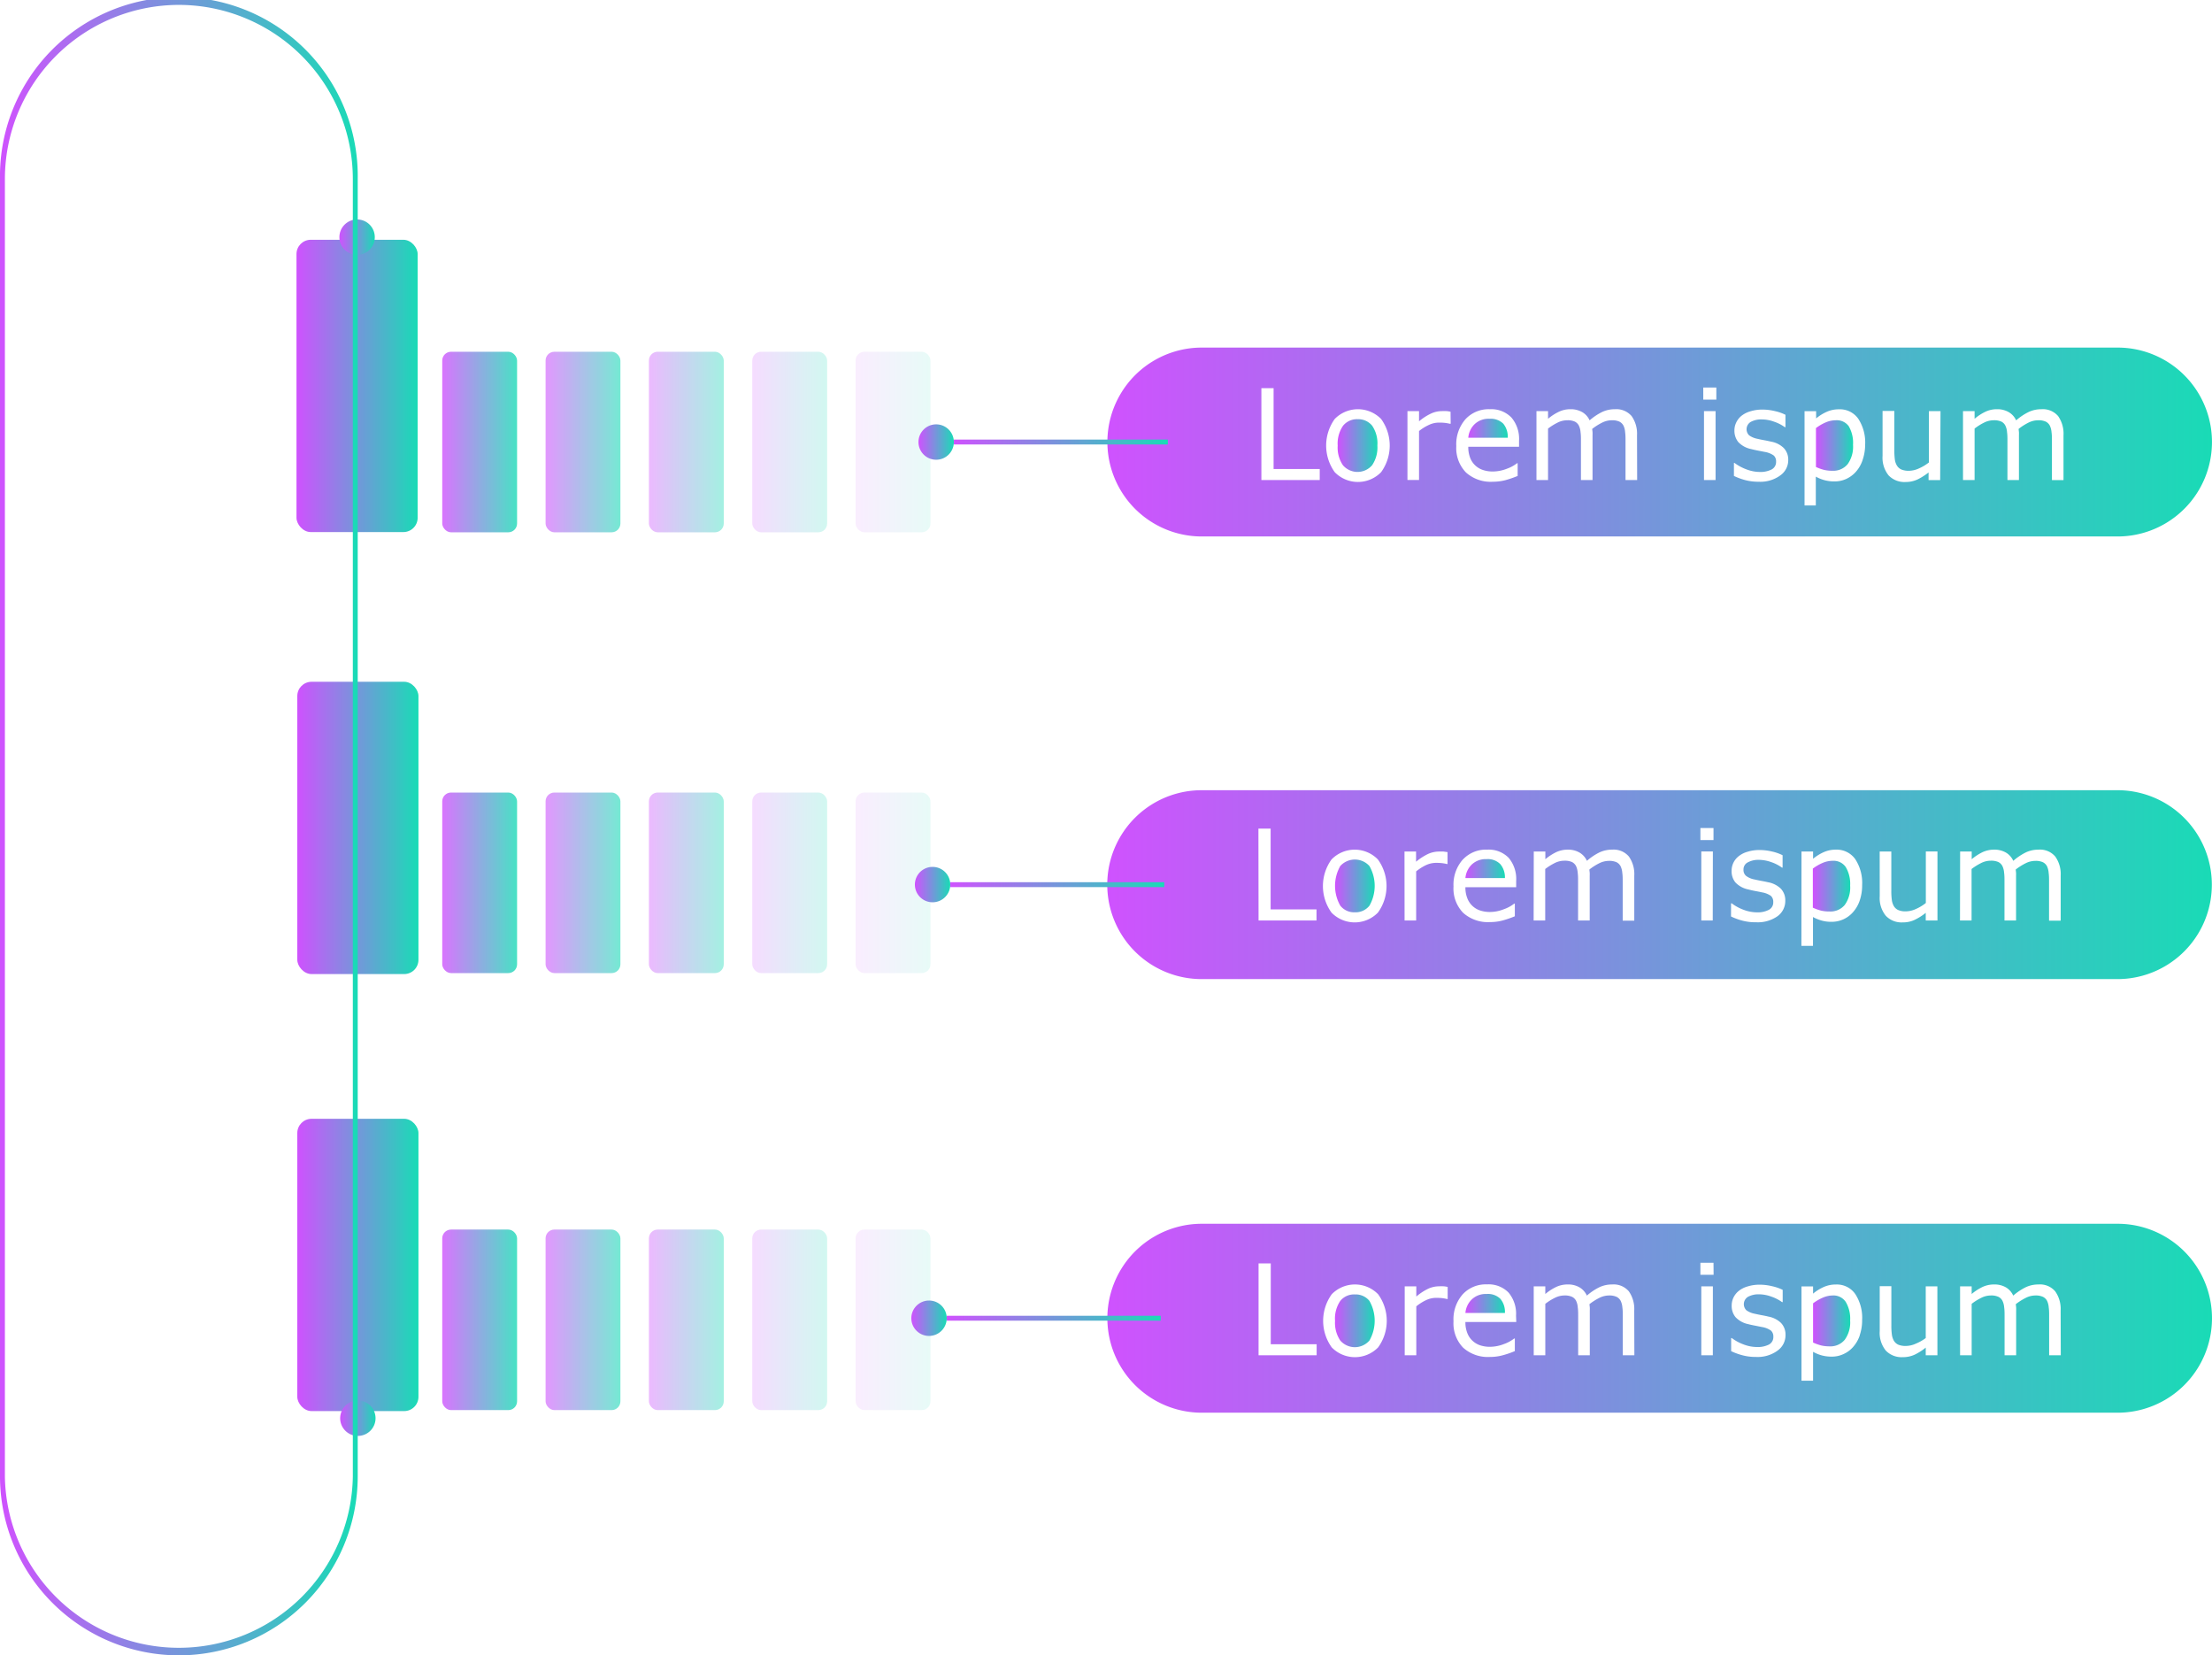 <svg xmlns="http://www.w3.org/2000/svg" xmlns:xlink="http://www.w3.org/1999/xlink" viewBox="0 0 492.77 368.67"><defs><style>.cls-1{mask:url(#mask);filter:url(#luminosity-noclip-6);}.cls-10,.cls-2,.cls-4,.cls-6,.cls-8{mix-blend-mode:multiply;}.cls-2{fill:url(#Безымянный_градиент_93);}.cls-3{mask:url(#mask-2);filter:url(#luminosity-noclip-7);}.cls-4{fill:url(#Безымянный_градиент_93-2);}.cls-5{mask:url(#mask-3);filter:url(#luminosity-noclip-8);}.cls-6{fill:url(#Безымянный_градиент_93-3);}.cls-7,.cls-9{mask:url(#mask-4);}.cls-7{filter:url(#luminosity-noclip-9);}.cls-8{fill:url(#Безымянный_градиент_91);}.cls-9{filter:url(#luminosity-noclip-10);}.cls-10{fill:url(#Безымянный_градиент_91-2);}.cls-11,.cls-16,.cls-21{opacity:0.8;}.cls-11{fill:url(#New_Gradient_Swatch_1);}.cls-12,.cls-17,.cls-22{opacity:0.6;}.cls-12{fill:url(#New_Gradient_Swatch_1-2);}.cls-13,.cls-18,.cls-23{opacity:0.4;}.cls-13{fill:url(#New_Gradient_Swatch_1-3);}.cls-14,.cls-19,.cls-24{opacity:0.2;}.cls-14{fill:url(#New_Gradient_Swatch_1-4);}.cls-15,.cls-20,.cls-25{opacity:0.1;}.cls-15{fill:url(#New_Gradient_Swatch_1-5);}.cls-16{fill:url(#New_Gradient_Swatch_1-6);}.cls-17{fill:url(#New_Gradient_Swatch_1-7);}.cls-18{fill:url(#New_Gradient_Swatch_1-8);}.cls-19{fill:url(#New_Gradient_Swatch_1-9);}.cls-20{fill:url(#New_Gradient_Swatch_1-10);}.cls-21{fill:url(#New_Gradient_Swatch_1-11);}.cls-22{fill:url(#New_Gradient_Swatch_1-12);}.cls-23{fill:url(#New_Gradient_Swatch_1-13);}.cls-24{fill:url(#New_Gradient_Swatch_1-14);}.cls-25{fill:url(#New_Gradient_Swatch_1-15);}.cls-26{fill:url(#New_Gradient_Swatch_1-16);}.cls-27{fill:url(#New_Gradient_Swatch_1-17);}.cls-28{fill:url(#New_Gradient_Swatch_1-18);}.cls-29{fill:url(#New_Gradient_Swatch_1-19);}.cls-30{fill:url(#New_Gradient_Swatch_1-20);}.cls-31{fill:url(#New_Gradient_Swatch_1-21);}.cls-32{fill:url(#New_Gradient_Swatch_1-22);}.cls-33{fill:url(#New_Gradient_Swatch_1-23);}.cls-34{fill:url(#New_Gradient_Swatch_1-24);}.cls-35{fill:url(#New_Gradient_Swatch_1-25);}.cls-36{fill:url(#New_Gradient_Swatch_1-26);}.cls-37{fill:url(#New_Gradient_Swatch_1-27);}.cls-38{fill:url(#New_Gradient_Swatch_1-28);}.cls-39{fill:url(#New_Gradient_Swatch_1-29);}.cls-40{fill:url(#New_Gradient_Swatch_1-30);}.cls-41{fill:url(#New_Gradient_Swatch_1-31);}.cls-42{fill:url(#New_Gradient_Swatch_1-32);}.cls-43{fill:url(#New_Gradient_Swatch_1-33);}.cls-44{fill:url(#New_Gradient_Swatch_1-34);}.cls-45{fill:url(#New_Gradient_Swatch_1-35);}.cls-46{fill:url(#New_Gradient_Swatch_1-36);}.cls-47{fill:url(#New_Gradient_Swatch_1-37);}.cls-48{fill:url(#New_Gradient_Swatch_1-38);}.cls-49{fill:url(#New_Gradient_Swatch_1-39);}.cls-50{mask:url(#mask-6);}.cls-51{fill:url(#New_Gradient_Swatch_1-40);}.cls-52{mask:url(#mask-7);}.cls-53,.cls-57{opacity:0.5;}.cls-53{fill:url(#New_Gradient_Swatch_1-41);}.cls-54{mask:url(#mask-8);}.cls-55,.cls-59{opacity:0.3;}.cls-55{fill:url(#New_Gradient_Swatch_1-42);}.cls-56{mask:url(#mask-9);}.cls-57{fill:url(#New_Gradient_Swatch_1-43);}.cls-58{mask:url(#mask-10);}.cls-59{fill:url(#New_Gradient_Swatch_1-44);}.cls-60{filter:url(#luminosity-noclip-4);}.cls-61{filter:url(#luminosity-noclip-3);}.cls-62{filter:url(#luminosity-noclip-2);}.cls-63{filter:url(#luminosity-noclip);}</style><filter id="luminosity-noclip" x="9.28" y="-8379.99" width="20.64" height="32766" filterUnits="userSpaceOnUse" color-interpolation-filters="sRGB"><feFlood flood-color="#fff" result="bg"/><feBlend in="SourceGraphic" in2="bg"/></filter><mask id="mask" x="9.28" y="-8379.99" width="20.64" height="32766" maskUnits="userSpaceOnUse"><g class="cls-63"/></mask><linearGradient id="Безымянный_градиент_93" x1="19.6" y1="356.18" x2="19.6" y2="11.7" gradientUnits="userSpaceOnUse"><stop offset="0"/><stop offset="0.01" stop-color="#030303"/><stop offset="0.7" stop-color="#b7b7b7"/><stop offset="1" stop-color="#fff"/></linearGradient><filter id="luminosity-noclip-2" x="35.48" y="-8379.99" width="7.15" height="32766" filterUnits="userSpaceOnUse" color-interpolation-filters="sRGB"><feFlood flood-color="#fff" result="bg"/><feBlend in="SourceGraphic" in2="bg"/></filter><mask id="mask-2" x="35.48" y="-8379.99" width="7.15" height="32766" maskUnits="userSpaceOnUse"><g class="cls-62"/></mask><linearGradient id="Безымянный_градиент_93-2" x1="39.05" y1="355.44" x2="39.05" y2="11.7" xlink:href="#Безымянный_градиент_93"/><filter id="luminosity-noclip-3" x="47.39" y="-8379.99" width="7.15" height="32766" filterUnits="userSpaceOnUse" color-interpolation-filters="sRGB"><feFlood flood-color="#fff" result="bg"/><feBlend in="SourceGraphic" in2="bg"/></filter><mask id="mask-3" x="47.39" y="-8379.99" width="7.15" height="32766" maskUnits="userSpaceOnUse"><g class="cls-61"/></mask><linearGradient id="Безымянный_градиент_93-3" x1="50.96" y1="356.23" x2="50.96" y2="12.49" xlink:href="#Безымянный_градиент_93"/><filter id="luminosity-noclip-4" x="263.07" y="-8379.99" width="215.94" height="32766" filterUnits="userSpaceOnUse" color-interpolation-filters="sRGB"><feFlood flood-color="#fff" result="bg"/><feBlend in="SourceGraphic" in2="bg"/></filter><mask id="mask-4" x="263.07" y="-8379.99" width="215.94" height="32766" maskUnits="userSpaceOnUse"><g class="cls-60"/></mask><linearGradient id="Безымянный_градиент_91" x1="263.07" y1="147.12" x2="479.01" y2="147.12" gradientUnits="userSpaceOnUse"><stop offset="0" stop-color="#fff"/><stop offset="0.07" stop-color="#d8d8d8"/><stop offset="0.16" stop-color="#a6a6a6"/><stop offset="0.26" stop-color="#797979"/><stop offset="0.37" stop-color="#545454"/><stop offset="0.47" stop-color="#353535"/><stop offset="0.58" stop-color="#1e1e1e"/><stop offset="0.7" stop-color="#0d0d0d"/><stop offset="0.83" stop-color="#030303"/><stop offset="1"/></linearGradient><linearGradient id="Безымянный_градиент_91-2" x1="263.07" y1="244.5" x2="479.01" y2="244.5" xlink:href="#Безымянный_градиент_91"/><linearGradient id="New_Gradient_Swatch_1" x1="98.52" y1="98.44" x2="115.19" y2="98.44" gradientUnits="userSpaceOnUse"><stop offset="0" stop-color="#cf52fe"/><stop offset="1" stop-color="#19dbb6"/></linearGradient><linearGradient id="New_Gradient_Swatch_1-2" x1="121.54" y1="98.44" x2="138.21" y2="98.44" xlink:href="#New_Gradient_Swatch_1"/><linearGradient id="New_Gradient_Swatch_1-3" x1="144.56" y1="98.44" x2="161.24" y2="98.44" xlink:href="#New_Gradient_Swatch_1"/><linearGradient id="New_Gradient_Swatch_1-4" x1="167.59" y1="98.44" x2="184.26" y2="98.44" xlink:href="#New_Gradient_Swatch_1"/><linearGradient id="New_Gradient_Swatch_1-5" x1="190.61" y1="98.44" x2="207.28" y2="98.44" xlink:href="#New_Gradient_Swatch_1"/><linearGradient id="New_Gradient_Swatch_1-6" x1="98.52" y1="196.61" x2="115.19" y2="196.61" xlink:href="#New_Gradient_Swatch_1"/><linearGradient id="New_Gradient_Swatch_1-7" x1="121.54" y1="196.61" x2="138.21" y2="196.61" xlink:href="#New_Gradient_Swatch_1"/><linearGradient id="New_Gradient_Swatch_1-8" x1="144.56" y1="196.61" x2="161.24" y2="196.61" xlink:href="#New_Gradient_Swatch_1"/><linearGradient id="New_Gradient_Swatch_1-9" x1="167.59" y1="196.61" x2="184.26" y2="196.61" xlink:href="#New_Gradient_Swatch_1"/><linearGradient id="New_Gradient_Swatch_1-10" x1="190.61" y1="196.61" x2="207.28" y2="196.61" xlink:href="#New_Gradient_Swatch_1"/><linearGradient id="New_Gradient_Swatch_1-11" x1="98.52" y1="293.94" x2="115.19" y2="293.94" xlink:href="#New_Gradient_Swatch_1"/><linearGradient id="New_Gradient_Swatch_1-12" x1="121.54" y1="293.94" x2="138.21" y2="293.94" xlink:href="#New_Gradient_Swatch_1"/><linearGradient id="New_Gradient_Swatch_1-13" x1="144.56" y1="293.94" x2="161.24" y2="293.94" xlink:href="#New_Gradient_Swatch_1"/><linearGradient id="New_Gradient_Swatch_1-14" x1="167.59" y1="293.94" x2="184.26" y2="293.94" xlink:href="#New_Gradient_Swatch_1"/><linearGradient id="New_Gradient_Swatch_1-15" x1="190.61" y1="293.94" x2="207.28" y2="293.94" xlink:href="#New_Gradient_Swatch_1"/><linearGradient id="New_Gradient_Swatch_1-16" x1="204.61" y1="98.44" x2="212.49" y2="98.44" xlink:href="#New_Gradient_Swatch_1"/><linearGradient id="New_Gradient_Swatch_1-17" x1="66.05" y1="85.95" x2="93.05" y2="85.95" xlink:href="#New_Gradient_Swatch_1"/><linearGradient id="New_Gradient_Swatch_1-18" x1="66.23" y1="184.39" x2="93.22" y2="184.39" xlink:href="#New_Gradient_Swatch_1"/><linearGradient id="New_Gradient_Swatch_1-19" x1="66.23" y1="281.72" x2="93.22" y2="281.72" xlink:href="#New_Gradient_Swatch_1"/><linearGradient id="New_Gradient_Swatch_1-20" x1="75.61" y1="52.81" x2="83.49" y2="52.81" xlink:href="#New_Gradient_Swatch_1"/><linearGradient id="New_Gradient_Swatch_1-21" x1="75.79" y1="315.86" x2="83.66" y2="315.86" xlink:href="#New_Gradient_Swatch_1"/><linearGradient id="New_Gradient_Swatch_1-22" x1="327.09" y1="95.4" x2="335.88" y2="95.4" xlink:href="#New_Gradient_Swatch_1"/><linearGradient id="New_Gradient_Swatch_1-23" x1="404.54" y1="99.24" x2="412.8" y2="99.24" xlink:href="#New_Gradient_Swatch_1"/><linearGradient id="New_Gradient_Swatch_1-24" x1="298.04" y1="99.24" x2="306.88" y2="99.24" xlink:href="#New_Gradient_Swatch_1"/><linearGradient id="New_Gradient_Swatch_1-25" x1="246.66" y1="98.44" x2="492.77" y2="98.44" xlink:href="#New_Gradient_Swatch_1"/><linearGradient id="New_Gradient_Swatch_1-26" x1="246.66" y1="197.02" x2="492.77" y2="197.02" xlink:href="#New_Gradient_Swatch_1"/><linearGradient id="New_Gradient_Swatch_1-27" x1="297.41" y1="197.31" x2="306.24" y2="197.31" xlink:href="#New_Gradient_Swatch_1"/><linearGradient id="New_Gradient_Swatch_1-28" x1="326.45" y1="193.47" x2="335.25" y2="193.47" xlink:href="#New_Gradient_Swatch_1"/><linearGradient id="New_Gradient_Swatch_1-29" x1="403.9" y1="197.32" x2="412.16" y2="197.32" xlink:href="#New_Gradient_Swatch_1"/><linearGradient id="New_Gradient_Swatch_1-30" x1="326.45" y1="290.32" x2="335.25" y2="290.32" xlink:href="#New_Gradient_Swatch_1"/><linearGradient id="New_Gradient_Swatch_1-31" x1="403.9" y1="294.17" x2="412.16" y2="294.17" xlink:href="#New_Gradient_Swatch_1"/><linearGradient id="New_Gradient_Swatch_1-32" x1="246.66" y1="293.59" x2="492.77" y2="293.59" xlink:href="#New_Gradient_Swatch_1"/><linearGradient id="New_Gradient_Swatch_1-33" x1="297.41" y1="294.16" x2="306.24" y2="294.16" xlink:href="#New_Gradient_Swatch_1"/><linearGradient id="New_Gradient_Swatch_1-34" x1="212.49" y1="98.44" x2="260.15" y2="98.44" xlink:href="#New_Gradient_Swatch_1"/><linearGradient id="New_Gradient_Swatch_1-35" x1="203.82" y1="197.02" x2="211.69" y2="197.02" xlink:href="#New_Gradient_Swatch_1"/><linearGradient id="New_Gradient_Swatch_1-36" x1="211.69" y1="197.02" x2="259.36" y2="197.02" xlink:href="#New_Gradient_Swatch_1"/><linearGradient id="New_Gradient_Swatch_1-37" x1="203.03" y1="293.59" x2="210.9" y2="293.59" xlink:href="#New_Gradient_Swatch_1"/><linearGradient id="New_Gradient_Swatch_1-38" x1="210.9" y1="293.59" x2="258.57" y2="293.59" xlink:href="#New_Gradient_Swatch_1"/><linearGradient id="New_Gradient_Swatch_1-39" x1="0" y1="184.34" x2="79.69" y2="184.34" xlink:href="#New_Gradient_Swatch_1"/><filter id="luminosity-noclip-6" x="9.28" y="11.7" width="20.64" height="344.48" filterUnits="userSpaceOnUse" color-interpolation-filters="sRGB"><feFlood flood-color="#fff" result="bg"/><feBlend in="SourceGraphic" in2="bg"/></filter><mask id="mask-6" x="9.28" y="11.7" width="20.64" height="344.48" maskUnits="userSpaceOnUse"><g class="cls-1"><path class="cls-2" d="M29.92,11.7c-12.16,5.87-20.64,19-20.64,34.24v276c0,15.25,8.48,28.37,20.64,34.24Z"/></g></mask><linearGradient id="New_Gradient_Swatch_1-40" x1="9.28" y1="183.94" x2="29.92" y2="183.94" xlink:href="#New_Gradient_Swatch_1"/><filter id="luminosity-noclip-7" x="35.48" y="11.7" width="7.15" height="343.74" filterUnits="userSpaceOnUse" color-interpolation-filters="sRGB"><feFlood flood-color="#fff" result="bg"/><feBlend in="SourceGraphic" in2="bg"/></filter><mask id="mask-7" x="35.48" y="11.7" width="7.15" height="343.74" maskUnits="userSpaceOnUse"><g class="cls-3"><rect class="cls-4" x="35.48" y="11.7" width="7.15" height="343.74"/></g></mask><linearGradient id="New_Gradient_Swatch_1-41" x1="35.48" y1="183.57" x2="42.62" y2="183.57" xlink:href="#New_Gradient_Swatch_1"/><filter id="luminosity-noclip-8" x="47.39" y="12.49" width="7.15" height="343.74" filterUnits="userSpaceOnUse" color-interpolation-filters="sRGB"><feFlood flood-color="#fff" result="bg"/><feBlend in="SourceGraphic" in2="bg"/></filter><mask id="mask-8" x="47.39" y="12.49" width="7.15" height="343.74" maskUnits="userSpaceOnUse"><g class="cls-5"><rect class="cls-6" x="47.39" y="12.49" width="7.15" height="343.74"/></g></mask><linearGradient id="New_Gradient_Swatch_1-42" x1="47.39" y1="184.36" x2="54.53" y2="184.36" xlink:href="#New_Gradient_Swatch_1"/><filter id="luminosity-noclip-9" x="263.07" y="130.18" width="215.94" height="33.87" filterUnits="userSpaceOnUse" color-interpolation-filters="sRGB"><feFlood flood-color="#fff" result="bg"/><feBlend in="SourceGraphic" in2="bg"/></filter><mask id="mask-9" x="263.07" y="130.18" width="215.94" height="33.87" maskUnits="userSpaceOnUse"><g class="cls-7"><rect class="cls-8" x="263.07" y="130.18" width="215.94" height="33.87"/></g></mask><linearGradient id="New_Gradient_Swatch_1-43" x1="263.07" y1="147.12" x2="479.01" y2="147.12" xlink:href="#New_Gradient_Swatch_1"/><filter id="luminosity-noclip-10" x="263.07" y="227.57" width="215.94" height="33.87" filterUnits="userSpaceOnUse" color-interpolation-filters="sRGB"><feFlood flood-color="#fff" result="bg"/><feBlend in="SourceGraphic" in2="bg"/></filter><mask id="mask-10" x="263.07" y="227.57" width="215.94" height="33.87" maskUnits="userSpaceOnUse"><g class="cls-9"><rect class="cls-10" x="263.07" y="227.57" width="215.94" height="33.87"/></g></mask><linearGradient id="New_Gradient_Swatch_1-44" x1="263.07" y1="244.5" x2="479.01" y2="244.5" xlink:href="#New_Gradient_Swatch_1"/></defs><title>menu_08_purple_green</title><g id="Layer_2" data-name="Layer 2"><g id="Layer_1-2" data-name="Layer 1"><rect class="cls-11" x="98.52" y="78.34" width="16.67" height="40.21" rx="1.96"/><rect class="cls-12" x="121.54" y="78.34" width="16.67" height="40.21" rx="1.96"/><rect class="cls-13" x="144.56" y="78.34" width="16.67" height="40.21" rx="1.96"/><rect class="cls-14" x="167.59" y="78.34" width="16.67" height="40.21" rx="1.96"/><rect class="cls-15" x="190.61" y="78.34" width="16.67" height="40.21" rx="1.96"/><rect class="cls-16" x="98.52" y="176.51" width="16.67" height="40.21" rx="1.96"/><rect class="cls-17" x="121.54" y="176.51" width="16.67" height="40.21" rx="1.96"/><rect class="cls-18" x="144.56" y="176.51" width="16.67" height="40.21" rx="1.96"/><rect class="cls-19" x="167.59" y="176.51" width="16.67" height="40.21" rx="1.96"/><rect class="cls-20" x="190.61" y="176.51" width="16.67" height="40.21" rx="1.96"/><rect class="cls-21" x="98.52" y="273.84" width="16.67" height="40.21" rx="1.96"/><rect class="cls-22" x="121.54" y="273.84" width="16.67" height="40.21" rx="1.96"/><rect class="cls-23" x="144.56" y="273.84" width="16.67" height="40.21" rx="1.96"/><rect class="cls-24" x="167.59" y="273.84" width="16.67" height="40.21" rx="1.96"/><rect class="cls-25" x="190.61" y="273.84" width="16.67" height="40.21" rx="1.96"/><path class="cls-26" d="M212.49,98.44a3.94,3.94,0,1,1-3.94-3.93A3.94,3.94,0,0,1,212.49,98.44Z"/><rect class="cls-27" x="66.05" y="53.4" width="26.99" height="65.1" rx="3.18"/><rect class="cls-28" x="66.23" y="151.84" width="26.99" height="65.1" rx="3.18"/><rect class="cls-29" x="66.23" y="249.17" width="26.99" height="65.1" rx="3.18"/><path class="cls-30" d="M83.49,52.81a3.94,3.94,0,1,1-3.94-3.93A3.93,3.93,0,0,1,83.49,52.81Z"/><path class="cls-31" d="M83.66,315.86a3.94,3.94,0,1,1-3.93-3.94A3.94,3.94,0,0,1,83.66,315.86Z"/><path class="cls-32" d="M331.79,93.27a4.46,4.46,0,0,0-3.31,1.22,4.74,4.74,0,0,0-1.39,3h8.79a4.57,4.57,0,0,0-1-3.14A4,4,0,0,0,331.79,93.27Z"/><path class="cls-33" d="M408.94,93.6a5.65,5.65,0,0,0-2.24.48,10.3,10.3,0,0,0-2.16,1.26V104a10.15,10.15,0,0,0,1.89.67,8.09,8.09,0,0,0,1.79.18,4.15,4.15,0,0,0,3.37-1.46,6.65,6.65,0,0,0,1.21-4.31,7.38,7.38,0,0,0-.95-4.15A3.28,3.28,0,0,0,408.94,93.6Z"/><path class="cls-34" d="M302.47,93.36a4,4,0,0,0-3.27,1.45A7,7,0,0,0,298,99.24a7,7,0,0,0,1.17,4.38,4.29,4.29,0,0,0,6.49,0,7,7,0,0,0,1.18-4.39,7,7,0,0,0-1.17-4.43A4,4,0,0,0,302.47,93.36Z"/><path class="cls-35" d="M471.73,77.41h-204a21,21,0,1,0,0,42.07h204a21,21,0,1,0,0-42.07ZM294,106.91H281V86.45h2.72v18H294Zm13.67-1.75a7.21,7.21,0,0,1-10.33,0,10.14,10.14,0,0,1,0-11.85,7.23,7.23,0,0,1,10.33,0,10.1,10.1,0,0,1,0,11.85Zm15.5-10.78H323a9.82,9.82,0,0,0-1.12-.2,11.9,11.9,0,0,0-1.29-.06,5.2,5.2,0,0,0-2.3.53A10.33,10.33,0,0,0,316.12,96v10.9h-2.58V91.56h2.58v2.27a12.26,12.26,0,0,1,2.72-1.75,5.79,5.79,0,0,1,2.39-.52,7.7,7.7,0,0,1,1,0c.2,0,.5.06.91.13ZM338.4,99.5H327.09a6.62,6.62,0,0,0,.42,2.47,4.57,4.57,0,0,0,2.87,2.71,6.71,6.71,0,0,0,2.16.33,8.7,8.7,0,0,0,3.16-.62,8,8,0,0,0,2.26-1.23h.13V106a23.23,23.23,0,0,1-2.66.92,11.15,11.15,0,0,1-2.86.37,8.22,8.22,0,0,1-6-2.07,7.79,7.79,0,0,1-2.15-5.87,8.44,8.44,0,0,1,2.06-6,7,7,0,0,1,5.4-2.21A6.21,6.21,0,0,1,336.71,93a7.31,7.31,0,0,1,1.69,5.15Zm26.31,7.41h-2.59V98.17c0-.66,0-1.3-.09-1.91a3.94,3.94,0,0,0-.37-1.47,2.11,2.11,0,0,0-.91-.89,3.83,3.83,0,0,0-1.7-.3,4.8,4.8,0,0,0-2.17.54,13.15,13.15,0,0,0-2.18,1.38c0,.21.05.45.07.73s0,.56,0,.84v9.82h-2.58V98.17c0-.68,0-1.32-.09-1.93a4,4,0,0,0-.38-1.46,2,2,0,0,0-.91-.89,3.85,3.85,0,0,0-1.7-.29,4.73,4.73,0,0,0-2.12.52,13.06,13.06,0,0,0-2.13,1.33v11.46h-2.58V91.56h2.58v1.71a11.43,11.43,0,0,1,2.42-1.57,5.87,5.87,0,0,1,2.56-.56,5.07,5.07,0,0,1,2.66.66,4,4,0,0,1,1.62,1.82,12.91,12.91,0,0,1,2.86-1.9,6.6,6.6,0,0,1,2.76-.58,4.48,4.48,0,0,1,3.74,1.53,6.79,6.79,0,0,1,1.2,4.28Zm17.47,0H379.6V91.56h2.58ZM382.35,89h-2.91V86.31h2.91Zm14.17,16.94a7.54,7.54,0,0,1-4.74,1.35,11.41,11.41,0,0,1-3.13-.4,14.67,14.67,0,0,1-2.38-.89v-2.9h.13a10.46,10.46,0,0,0,2.72,1.46,8.51,8.51,0,0,0,2.87.55,5.48,5.48,0,0,0,2.67-.55,1.87,1.87,0,0,0,1-1.74,1.74,1.74,0,0,0-.52-1.37,4.75,4.75,0,0,0-2-.8l-1.43-.28q-.89-.17-1.62-.36a5.39,5.39,0,0,1-2.86-1.57,4,4,0,0,1-.85-2.55,4,4,0,0,1,.4-1.79,4.29,4.29,0,0,1,1.18-1.5,5.76,5.76,0,0,1,2-1,8.81,8.81,0,0,1,2.66-.38,11.62,11.62,0,0,1,2.78.34,10,10,0,0,1,2.35.82v2.76h-.14a8.92,8.92,0,0,0-2.41-1.23,8.08,8.08,0,0,0-2.77-.5,4.85,4.85,0,0,0-2.39.54,1.9,1.9,0,0,0-.39,3,4.65,4.65,0,0,0,1.87.78c.48.12,1,.22,1.6.33s1.09.22,1.48.31a5.4,5.4,0,0,1,2.77,1.41,3.75,3.75,0,0,1,1,2.7A4.15,4.15,0,0,1,396.52,105.93Zm18.41-3.47a7.4,7.4,0,0,1-1.51,2.62,6.51,6.51,0,0,1-2.14,1.58,6.27,6.27,0,0,1-2.61.55,8.53,8.53,0,0,1-2.16-.26,8.73,8.73,0,0,1-2-.81v6.43H402v-21h2.58v1.61a10.13,10.13,0,0,1,2.31-1.45,6.55,6.55,0,0,1,2.75-.58,5,5,0,0,1,4.32,2.09,9.65,9.65,0,0,1,1.54,5.82A10.51,10.51,0,0,1,414.93,102.46Zm17.28,4.45h-2.58v-1.7a13.29,13.29,0,0,1-2.5,1.58,6.36,6.36,0,0,1-2.64.55,4.87,4.87,0,0,1-3.77-1.48,6.28,6.28,0,0,1-1.34-4.34v-10H422v8.74a16.11,16.11,0,0,0,.11,2,3.55,3.55,0,0,0,.47,1.42,2.25,2.25,0,0,0,1,.88,4.26,4.26,0,0,0,1.72.28,5.46,5.46,0,0,0,2.19-.53,10.05,10.05,0,0,0,2.22-1.33V91.56h2.58Zm27.48,0h-2.58V98.17c0-.66,0-1.3-.09-1.91a4.13,4.13,0,0,0-.38-1.47,2.06,2.06,0,0,0-.91-.89,3.83,3.83,0,0,0-1.7-.3,4.83,4.83,0,0,0-2.17.54,13.08,13.08,0,0,0-2.17,1.38c0,.21.05.45.07.73s0,.56,0,.84v9.82H447.2V98.17c0-.68,0-1.32-.09-1.93a3.82,3.82,0,0,0-.38-1.46,2,2,0,0,0-.9-.89,3.9,3.9,0,0,0-1.71-.29,4.76,4.76,0,0,0-2.12.52,12.58,12.58,0,0,0-2.12,1.33v11.46H437.3V91.56h2.58v1.71a11.38,11.38,0,0,1,2.41-1.57,5.9,5.9,0,0,1,2.56-.56,5,5,0,0,1,2.66.66,4.05,4.05,0,0,1,1.63,1.82,12.69,12.69,0,0,1,2.86-1.9,6.6,6.6,0,0,1,2.76-.58,4.46,4.46,0,0,1,3.73,1.53,6.79,6.79,0,0,1,1.2,4.28Z"/><path class="cls-36" d="M267.7,218.06h204a21,21,0,1,0,0-42.07h-204a21,21,0,1,0,0,42.07ZM381.55,205H379V189.63h2.58Zm55.11-15.35h2.58v1.71a11.63,11.63,0,0,1,2.41-1.57,6.1,6.1,0,0,1,2.57-.56,5.07,5.07,0,0,1,2.66.66,4.06,4.06,0,0,1,1.62,1.83,13,13,0,0,1,2.86-1.91,6.6,6.6,0,0,1,2.76-.58,4.44,4.44,0,0,1,3.73,1.53,6.73,6.73,0,0,1,1.21,4.28v10h-2.59v-8.74c0-.66,0-1.29-.09-1.91a4.14,4.14,0,0,0-.37-1.47,2.11,2.11,0,0,0-.91-.89,3.83,3.83,0,0,0-1.7-.3,4.8,4.8,0,0,0-2.17.54,13.15,13.15,0,0,0-2.18,1.38c0,.21.05.46.07.74s0,.55,0,.83V205h-2.58v-8.74c0-.67,0-1.32-.09-1.93a4.07,4.07,0,0,0-.38-1.46,2.06,2.06,0,0,0-.91-.89,4,4,0,0,0-1.7-.29,4.73,4.73,0,0,0-2.12.52,13.06,13.06,0,0,0-2.13,1.33V205h-2.58Zm-17.92,0h2.59v8.74a14.37,14.37,0,0,0,.11,2,3.66,3.66,0,0,0,.46,1.42,2.16,2.16,0,0,0,1,.88,4,4,0,0,0,1.71.28,5.61,5.61,0,0,0,2.19-.52,10,10,0,0,0,2.22-1.34V189.63h2.59V205H429v-1.7a12.51,12.51,0,0,1-2.5,1.58,6.13,6.13,0,0,1-2.63.55,4.82,4.82,0,0,1-3.77-1.48,6.21,6.21,0,0,1-1.35-4.33Zm-17.42,0h2.58v1.61a10.32,10.32,0,0,1,2.32-1.45,6.54,6.54,0,0,1,2.74-.58,5.07,5.07,0,0,1,4.32,2.09,9.65,9.65,0,0,1,1.55,5.82,10.31,10.31,0,0,1-.54,3.42,7.44,7.44,0,0,1-1.51,2.61,6.27,6.27,0,0,1-4.74,2.13,8,8,0,0,1-2.16-.26,8.62,8.62,0,0,1-2-.81v6.43h-2.58Zm-15.69,11.53h.14a10.33,10.33,0,0,0,2.72,1.47,8.44,8.44,0,0,0,2.87.54,5.39,5.39,0,0,0,2.67-.55,1.85,1.85,0,0,0,1-1.73,1.79,1.79,0,0,0-.52-1.38,4.77,4.77,0,0,0-2-.79c-.37-.09-.85-.18-1.44-.29s-1.13-.23-1.61-.36a5.42,5.42,0,0,1-2.87-1.57,3.92,3.92,0,0,1-.84-2.55,4.11,4.11,0,0,1,1.58-3.28,5.52,5.52,0,0,1,2-1,8.81,8.81,0,0,1,2.66-.38,12.21,12.21,0,0,1,2.78.34,10.21,10.21,0,0,1,2.34.82v2.76h-.14a9,9,0,0,0-2.4-1.23,8.38,8.38,0,0,0-2.78-.5,4.88,4.88,0,0,0-2.39.54,1.74,1.74,0,0,0-1,1.62,1.7,1.7,0,0,0,.59,1.42,4.45,4.45,0,0,0,1.87.79c.47.11,1,.22,1.6.33s1.08.21,1.47.3a5.51,5.51,0,0,1,2.78,1.41,3.75,3.75,0,0,1,1,2.7,4.18,4.18,0,0,1-1.74,3.45,7.62,7.62,0,0,1-4.75,1.34A11.41,11.41,0,0,1,388,205a14.11,14.11,0,0,1-2.38-.89Zm-6.83-16.77h2.92v2.68H378.8Zm-37.12,5.24h2.58v1.71a11.63,11.63,0,0,1,2.41-1.57,6.05,6.05,0,0,1,2.56-.56,5,5,0,0,1,2.66.66,4.08,4.08,0,0,1,1.63,1.83,12.77,12.77,0,0,1,2.86-1.91,6.6,6.6,0,0,1,2.76-.58,4.44,4.44,0,0,1,3.73,1.53,6.79,6.79,0,0,1,1.2,4.28v10h-2.58v-8.74c0-.66,0-1.29-.09-1.91a4.13,4.13,0,0,0-.38-1.47,2.09,2.09,0,0,0-.9-.89,3.91,3.91,0,0,0-1.71-.3,4.83,4.83,0,0,0-2.17.54,13.08,13.08,0,0,0-2.17,1.38c0,.21.05.46.07.74s0,.55,0,.83V205h-2.59v-8.74c0-.67,0-1.32-.09-1.93a4.08,4.08,0,0,0-.37-1.46,2.11,2.11,0,0,0-.91-.89,4,4,0,0,0-1.7-.29,4.77,4.77,0,0,0-2.13.52,13,13,0,0,0-2.12,1.33V205h-2.58Zm-15.8,1.79a7,7,0,0,1,5.41-2.21,6.21,6.21,0,0,1,4.79,1.81,7.32,7.32,0,0,1,1.68,5.16v1.4H326.45a6.4,6.4,0,0,0,.43,2.46,4.57,4.57,0,0,0,2.86,2.72,6.81,6.81,0,0,0,2.17.33,8.5,8.5,0,0,0,3.15-.63,7.9,7.9,0,0,0,2.26-1.23h.14v2.82a22.74,22.74,0,0,1-2.67.92,10.66,10.66,0,0,1-2.85.37,8.24,8.24,0,0,1-6-2.07,7.77,7.77,0,0,1-2.14-5.87A8.45,8.45,0,0,1,325.88,191.42Zm-13-1.79h2.58v2.27a12.61,12.61,0,0,1,2.71-1.75,6,6,0,0,1,2.4-.52c.45,0,.77,0,1,0l.9.13v2.65h-.14a9.1,9.1,0,0,0-1.12-.2,11.83,11.83,0,0,0-1.28-.06,5.35,5.35,0,0,0-2.31.53,10.59,10.59,0,0,0-2.14,1.37V205h-2.58Zm-16.25,1.76a7.2,7.2,0,0,1,10.32,0,10.06,10.06,0,0,1,0,11.85,7.22,7.22,0,0,1-10.32,0,10.1,10.1,0,0,1,0-11.85Zm-16.29-6.87h2.72v18h10.22V205H280.37Z"/><path class="cls-37" d="M301.83,203.18a3.94,3.94,0,0,0,3.24-1.47,8.91,8.91,0,0,0,0-8.83,4.37,4.37,0,0,0-6.5,0,8.94,8.94,0,0,0,0,8.81A3.9,3.9,0,0,0,301.83,203.18Z"/><path class="cls-38" d="M334.22,192.45a3.93,3.93,0,0,0-3.07-1.11,4.49,4.49,0,0,0-3.3,1.22,4.77,4.77,0,0,0-1.4,3h8.8A4.54,4.54,0,0,0,334.22,192.45Z"/><path class="cls-39" d="M407.59,203a4.11,4.11,0,0,0,3.36-1.45,6.62,6.62,0,0,0,1.21-4.32,7.3,7.3,0,0,0-1-4.15,3.3,3.3,0,0,0-2.91-1.37,5.68,5.68,0,0,0-2.24.48,10.3,10.3,0,0,0-2.16,1.26v8.7a10.68,10.68,0,0,0,1.89.67A8.18,8.18,0,0,0,407.59,203Z"/><path class="cls-40" d="M331.15,288.19a4.46,4.46,0,0,0-3.3,1.23,4.72,4.72,0,0,0-1.4,3h8.8a4.53,4.53,0,0,0-1-3.14A3.94,3.94,0,0,0,331.15,288.19Z"/><path class="cls-41" d="M408.3,288.52a5.7,5.7,0,0,0-2.24.49,10.3,10.3,0,0,0-2.16,1.26V299a10.68,10.68,0,0,0,1.89.67,8.18,8.18,0,0,0,1.8.18,4.12,4.12,0,0,0,3.36-1.46,6.59,6.59,0,0,0,1.21-4.31,7.28,7.28,0,0,0-1-4.15A3.28,3.28,0,0,0,408.3,288.52Z"/><path class="cls-42" d="M471.73,272.55h-204a21,21,0,0,0,0,42.08h204a21,21,0,0,0,0-42.08ZM293.31,301.84H280.37V281.38h2.72v18h10.22ZM307,300.09a7.22,7.22,0,0,1-10.32,0,10.1,10.1,0,0,1,0-11.85,7.22,7.22,0,0,1,10.32,0,10.06,10.06,0,0,1,0,11.85Zm15.5-10.78h-.14a9.1,9.1,0,0,0-1.12-.2,11.83,11.83,0,0,0-1.28-.06,5.21,5.21,0,0,0-2.31.53,10.54,10.54,0,0,0-2.14,1.36v10.9h-2.58V286.49h2.58v2.27A12.23,12.23,0,0,1,318.2,287a5.83,5.83,0,0,1,2.4-.52,7.8,7.8,0,0,1,1,0c.2,0,.5.06.9.13Zm15.28,5.12H326.45a6.42,6.42,0,0,0,.43,2.47,4.53,4.53,0,0,0,1.17,1.72,4.61,4.61,0,0,0,1.69,1,6.81,6.81,0,0,0,2.17.33,8.69,8.69,0,0,0,3.15-.62,7.9,7.9,0,0,0,2.26-1.23h.14v2.81a19.58,19.58,0,0,1-2.67.92,10.66,10.66,0,0,1-2.85.38,8.24,8.24,0,0,1-6-2.07,7.79,7.79,0,0,1-2.14-5.88,8.41,8.41,0,0,1,2.05-6,7,7,0,0,1,5.41-2.21,6.21,6.21,0,0,1,4.79,1.81,7.31,7.31,0,0,1,1.68,5.15Zm26.31,7.41h-2.58V293.1c0-.66,0-1.3-.09-1.91a4.13,4.13,0,0,0-.38-1.47,2.09,2.09,0,0,0-.9-.89,3.9,3.9,0,0,0-1.71-.31,4.85,4.85,0,0,0-2.17.55,13.08,13.08,0,0,0-2.17,1.38c0,.21.05.45.07.73s0,.56,0,.83v9.83h-2.59V293.1c0-.68,0-1.32-.09-1.93a4,4,0,0,0-.37-1.46,2.06,2.06,0,0,0-.91-.89,3.83,3.83,0,0,0-1.7-.3,4.79,4.79,0,0,0-2.13.53,12.34,12.34,0,0,0-2.12,1.33v11.46h-2.58V286.49h2.58v1.7a11.57,11.57,0,0,1,2.41-1.56,5.9,5.9,0,0,1,2.56-.56,5,5,0,0,1,2.66.65,4.08,4.08,0,0,1,1.63,1.83,12.69,12.69,0,0,1,2.86-1.9,6.6,6.6,0,0,1,2.76-.58,4.44,4.44,0,0,1,3.73,1.53,6.79,6.79,0,0,1,1.2,4.28Zm17.48,0H379V286.49h2.58Zm.17-17.92H378.8v-2.68h2.92Zm14.17,16.94a7.56,7.56,0,0,1-4.75,1.35,11.4,11.4,0,0,1-3.13-.41,14.16,14.16,0,0,1-2.38-.88V298h.14a10.3,10.3,0,0,0,2.72,1.46,8.44,8.44,0,0,0,2.87.54,5.51,5.51,0,0,0,2.67-.54,1.87,1.87,0,0,0,1-1.74,1.77,1.77,0,0,0-.52-1.37,4.75,4.75,0,0,0-2-.8l-1.44-.29c-.59-.11-1.13-.22-1.61-.35a5.36,5.36,0,0,1-2.87-1.58,3.91,3.91,0,0,1-.84-2.54,4.18,4.18,0,0,1,.39-1.79,4.32,4.32,0,0,1,1.19-1.5,5.67,5.67,0,0,1,2-1,8.81,8.81,0,0,1,2.66-.38,11.68,11.68,0,0,1,2.78.34,10.23,10.23,0,0,1,2.34.81V290h-.14a9,9,0,0,0-2.4-1.23,8.15,8.15,0,0,0-2.78-.51,4.88,4.88,0,0,0-2.39.55,1.91,1.91,0,0,0-.38,3,4.59,4.59,0,0,0,1.87.78c.47.11,1,.22,1.6.33s1.08.21,1.47.31a5.43,5.43,0,0,1,2.78,1.41,3.74,3.74,0,0,1,1,2.69A4.16,4.16,0,0,1,395.89,300.86Zm18.4-3.47a7.48,7.48,0,0,1-1.51,2.62,6.25,6.25,0,0,1-2.14,1.57,6.08,6.08,0,0,1-2.6.56,8.41,8.41,0,0,1-2.16-.26,8.62,8.62,0,0,1-2-.81v6.43h-2.58v-21h2.58v1.61a10,10,0,0,1,2.32-1.45,6.54,6.54,0,0,1,2.74-.58,5,5,0,0,1,4.32,2.09,9.65,9.65,0,0,1,1.55,5.82A10.29,10.29,0,0,1,414.29,297.39Zm17.29,4.45H429v-1.71a12.59,12.59,0,0,1-2.5,1.59,6.28,6.28,0,0,1-2.63.54,4.85,4.85,0,0,1-3.77-1.47,6.23,6.23,0,0,1-1.35-4.34v-10h2.59v8.74a14.47,14.47,0,0,0,.11,2,3.71,3.71,0,0,0,.46,1.42,2.22,2.22,0,0,0,1,.88,4.23,4.23,0,0,0,1.71.27,5.43,5.43,0,0,0,2.19-.52A10,10,0,0,0,429,298V286.49h2.59Zm27.48,0h-2.59V293.1c0-.66,0-1.3-.09-1.91a4.14,4.14,0,0,0-.37-1.47,2.11,2.11,0,0,0-.91-.89,3.82,3.82,0,0,0-1.7-.31,4.82,4.82,0,0,0-2.17.55,13.15,13.15,0,0,0-2.18,1.38c0,.21.05.45.07.73s0,.56,0,.83v9.83h-2.58V293.1c0-.68,0-1.32-.09-1.93a4,4,0,0,0-.38-1.46,2,2,0,0,0-.91-.89,3.83,3.83,0,0,0-1.7-.3,4.75,4.75,0,0,0-2.12.53,12.41,12.41,0,0,0-2.13,1.33v11.46h-2.58V286.49h2.58v1.7a11.57,11.57,0,0,1,2.41-1.56,6,6,0,0,1,2.57-.56,5.07,5.07,0,0,1,2.66.65,4.06,4.06,0,0,1,1.62,1.83,12.91,12.91,0,0,1,2.86-1.9,6.6,6.6,0,0,1,2.76-.58,4.44,4.44,0,0,1,3.73,1.53,6.73,6.73,0,0,1,1.21,4.28Z"/><path class="cls-43" d="M301.83,288.29a3.92,3.92,0,0,0-3.26,1.45,7,7,0,0,0-1.16,4.43,7.06,7.06,0,0,0,1.16,4.38,4.3,4.3,0,0,0,6.5,0,8.9,8.9,0,0,0,0-8.82A3.92,3.92,0,0,0,301.83,288.29Z"/><rect class="cls-44" x="212.49" y="97.9" width="47.67" height="1.09"/><path class="cls-45" d="M211.69,197a3.94,3.94,0,1,1-3.93-3.93A3.93,3.93,0,0,1,211.69,197Z"/><rect class="cls-46" x="211.69" y="196.48" width="47.67" height="1.09"/><path class="cls-47" d="M210.9,293.59a3.94,3.94,0,1,1-3.94-3.94A3.93,3.93,0,0,1,210.9,293.59Z"/><rect class="cls-48" x="210.9" y="293.04" width="47.67" height="1.09"/><path class="cls-49" d="M39.85,368.67A39.88,39.88,0,0,1,0,328.83v-289a39.85,39.85,0,1,1,79.69,0v289A39.88,39.88,0,0,1,39.85,368.67Zm0-367.58A38.81,38.81,0,0,0,1.09,39.85v289a38.76,38.76,0,0,0,77.51,0v-289A38.8,38.8,0,0,0,39.85,1.09Z"/><g class="cls-50"><path class="cls-51" d="M29.92,11.7c-12.16,5.87-20.64,19-20.64,34.24v276c0,15.25,8.48,28.37,20.64,34.24Z"/></g><g class="cls-52"><rect class="cls-53" x="35.48" y="11.7" width="7.15" height="343.74"/></g><g class="cls-54"><rect class="cls-55" x="47.39" y="12.49" width="7.15" height="343.74"/></g><g class="cls-56"><rect class="cls-57" x="263.07" y="130.18" width="215.94" height="33.87"/></g><g class="cls-58"><rect class="cls-59" x="263.07" y="227.57" width="215.94" height="33.87"/></g></g></g></svg>